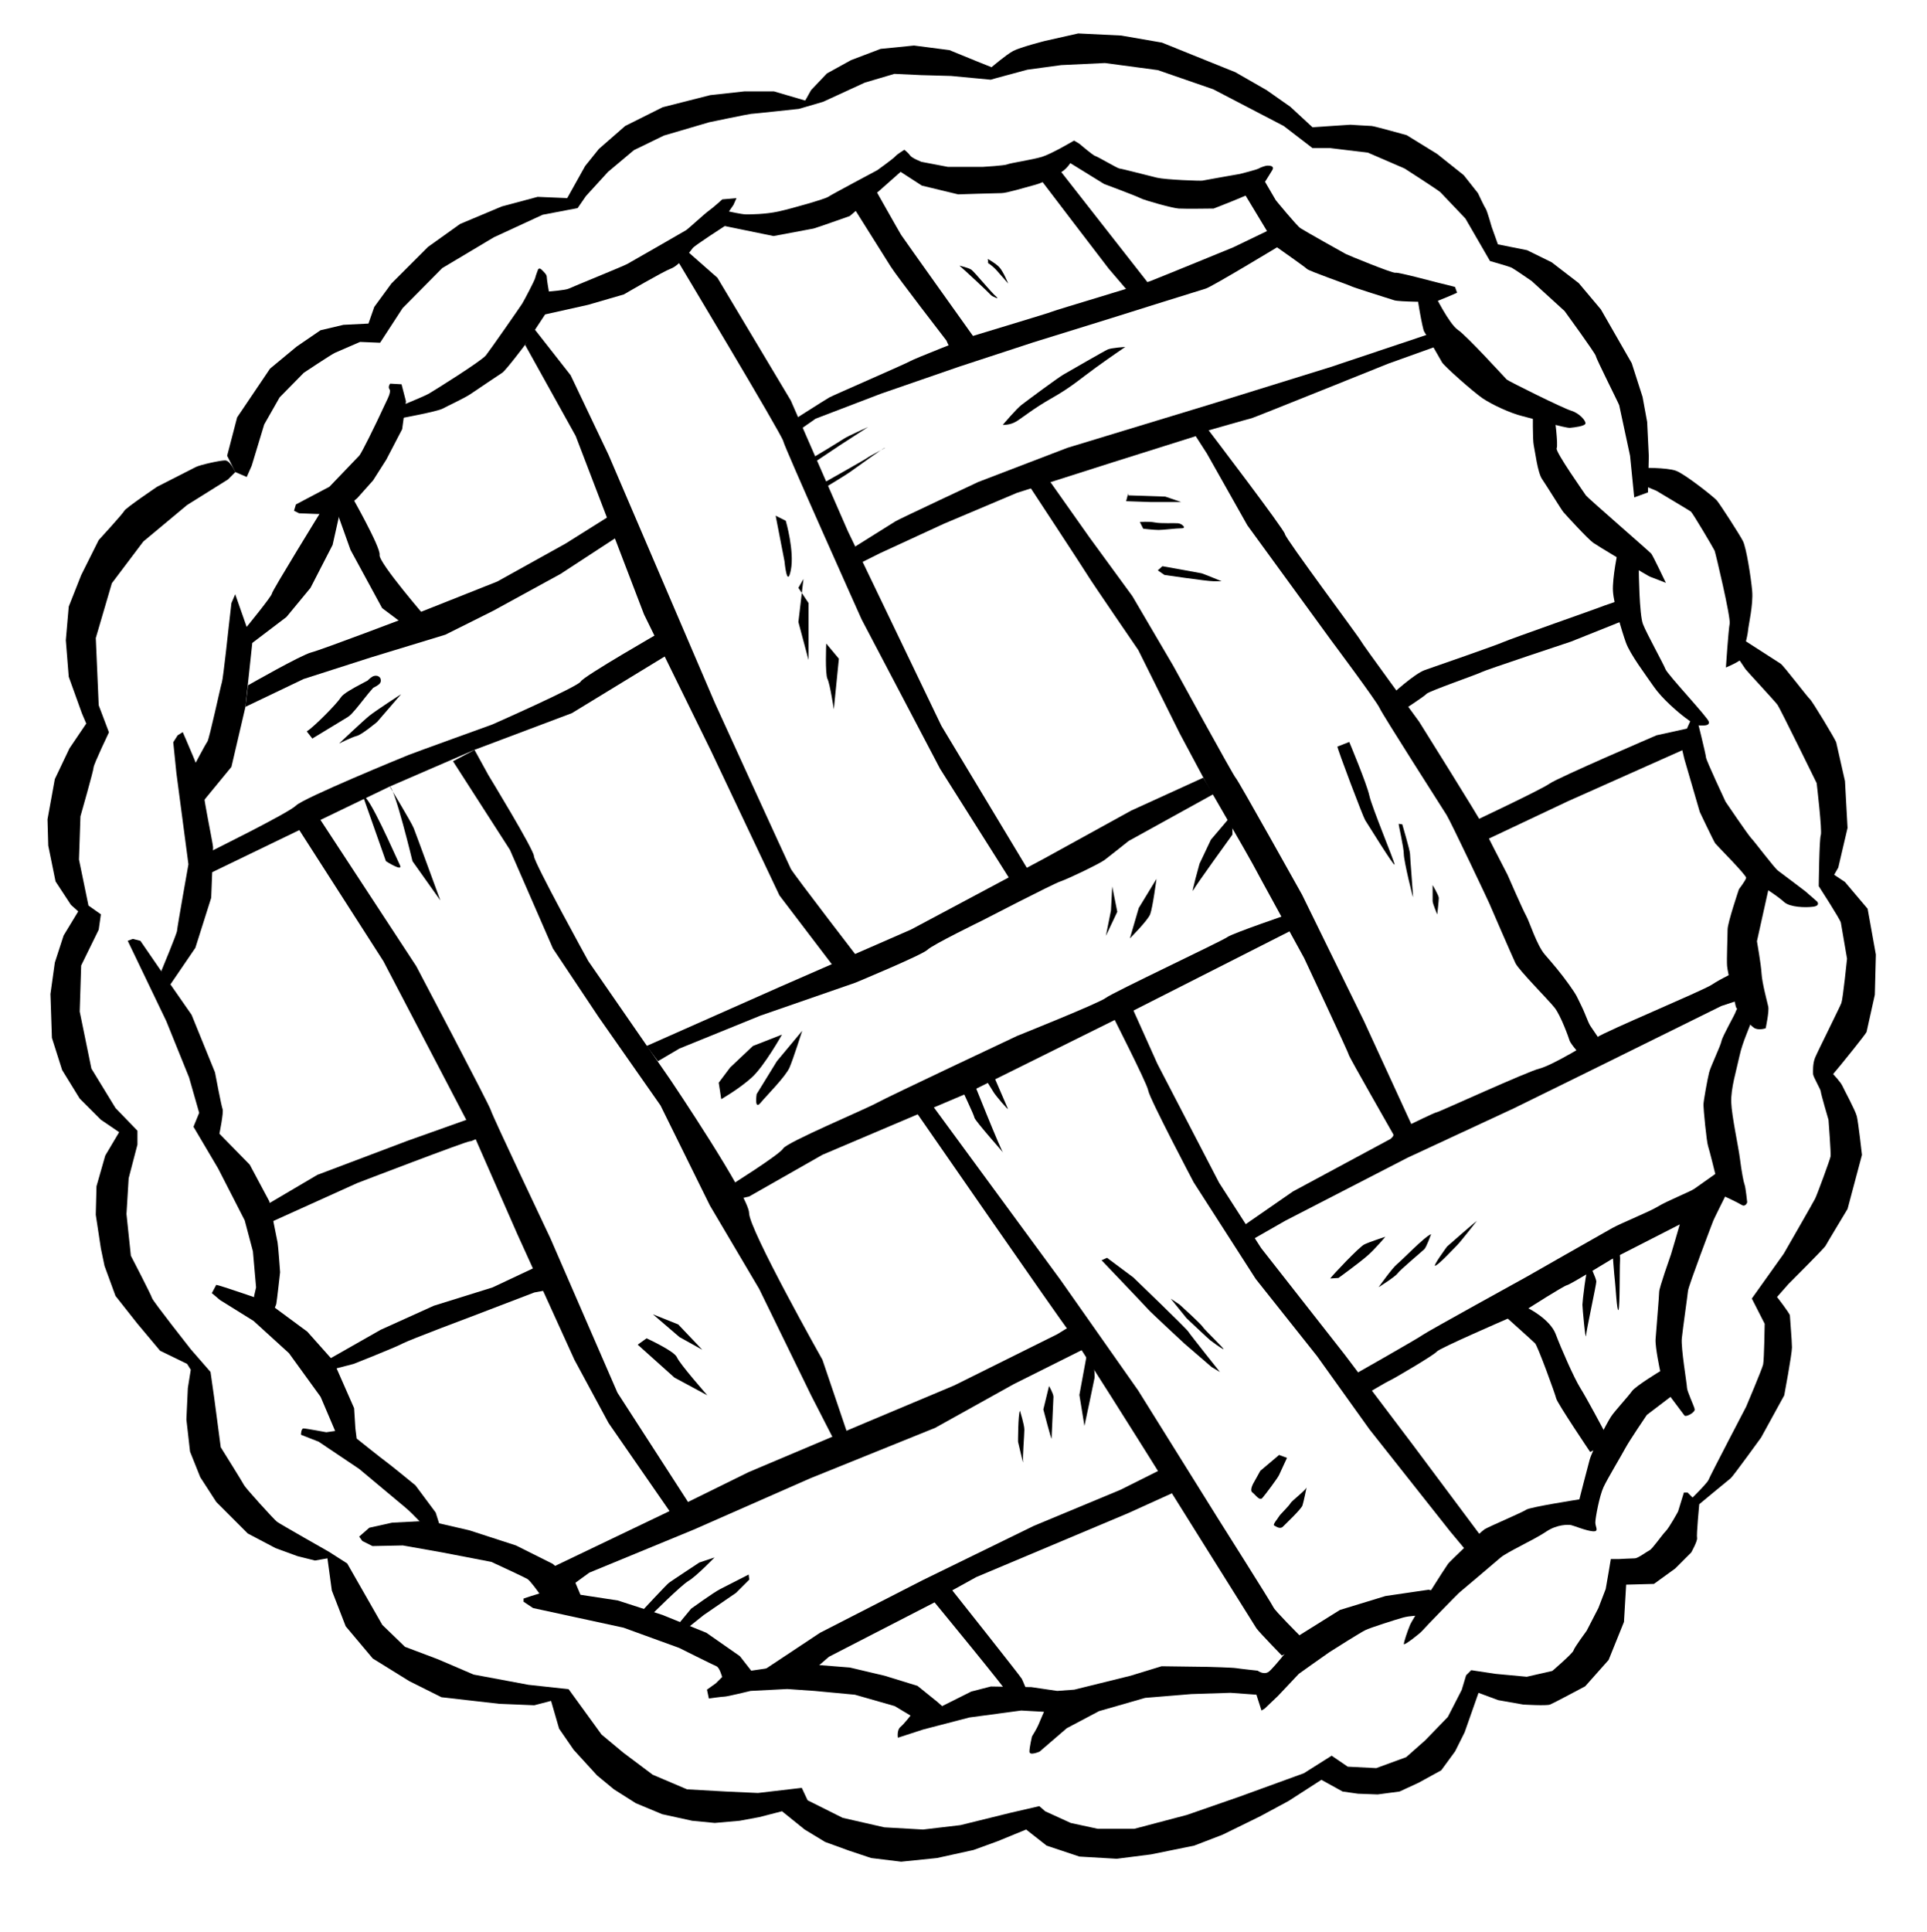 <?xml version='1.0' encoding='utf-8'?>
<svg xmlns="http://www.w3.org/2000/svg" version="1.1" viewBox="0 0 429 430"> <path d="m143.94 232.82 29.859-13.239 29.014-12.676 29.577-15.775 19.437-10.704 16.056-7.324 2.253 3.662-18.873 10.423s-4.225 3.38-5.352 4.225-8.169 4.225-9.859 4.789-17.465 8.732-17.465 8.732-10.986 5.352-12.113 6.479-16.056 7.324-16.056 7.324l-21.127 7.324-18.028 7.324-4.789 2.817z" style="paint-order:markers stroke fill"/> <path d="m162.25 264.08s11.268-7.042 12.113-8.451 18.31-8.732 20.845-10.141 31.268-14.93 31.268-14.93 18.31-7.324 19.718-8.451 25.916-12.676 27.042-13.521 14.366-5.352 14.366-5.352l0.845 3.38-38.31 19.437-35.211 17.465-31.831 13.521-16.338 9.296-2.535 0.563z" style="paint-order:markers stroke fill"/> <path d="m100.85 169.44 12.676 19.718 9.578 21.972 10.141 15.211 13.803 19.718 10.986 22.254 10.986 18.592 11.549 23.662 5.634 10.986 2.535-2.253-5.634-16.62s-16.338-29.014-16.338-32.676c0-3.662-17.465-29.577-17.465-29.577l-18.31-26.479s-12.113-21.972-12.113-23.38-10.141-18.028-10.141-18.028l-3.099-5.634z" style="paint-order:markers stroke fill"/> <path d="m66.197 184.08 19.155 29.859 19.718 37.746 10.141 23.099 12.676 27.887 7.606 14.084 15.211 21.972 4.225-1.69-17.465-27.042-14.93-34.366s-12.958-27.324-13.239-28.451-16.62-32.113-16.62-32.113l-21.408-32.676z" style="paint-order:markers stroke fill"/> <path d="m80.845 177.32 5.07 14.366s3.944 2.535 3.099 0.845c-0.845-1.69-7.042-16.056-8.169-15.211z" style="paint-order:markers stroke fill"/> <path d="m86.761 175.07c1.127 0.282 5.07 16.62 5.07 16.62l6.197 8.732s-5.352-14.648-5.915-16.056-5.352-9.296-5.352-9.296z" style="paint-order:markers stroke fill"/> <path d="m141.97 299.3 8.169 7.324 7.324 3.944s-6.197-7.042-6.761-8.451-6.761-4.225-6.761-4.225z" style="paint-order:markers stroke fill"/> <path d="m145.35 292.54 5.915 5.07 5.07 2.817-5.352-5.634z" style="paint-order:markers stroke fill"/> <path d="m167.61 232.82-5.07 4.789-2.535 3.38 0.563 3.662s3.944-2.253 6.761-4.789c2.817-2.535 6.761-9.578 6.761-9.578z" style="paint-order:markers stroke fill"/> <path d="m178.59 229.44-5.634 6.761-4.507 7.324s-0.563 3.662 0.845 1.972c1.409-1.69 5.634-5.915 6.479-7.887s2.817-8.169 2.817-8.169z" style="paint-order:markers stroke fill"/> <path d="m247.61 197.32-0.282 5.352-1.127 5.634 2.535-5.352z" style="paint-order:markers stroke fill"/> <path d="m257.46 195.63-3.944 6.479-1.972 6.761s3.944-3.944 4.507-5.352 1.408-7.887 1.408-7.887z" style="paint-order:markers stroke fill"/> <path d="m274.37 181.27-4.789 5.634-2.535 5.352s-1.972 7.042-1.408 5.915 8.732-12.394 8.732-12.394z" style="paint-order:markers stroke fill"/> <path d="m55.211 152.54s11.831-6.761 14.085-7.324 22.254-8.169 22.254-8.169l19.155-7.606 15.211-8.451 12.113-7.606 0.563 5.352-13.803 9.014-14.93 8.169-10.704 5.352-16.62 5.07-14.93 4.789-12.958 6.197z" style="paint-order:markers stroke fill"/> <path d="m45.915 190s18.31-9.014 20-10.704c1.69-1.69 23.662-10.704 25.07-11.268 1.409-0.563 18.592-6.761 18.592-6.761s19.155-8.451 19.718-9.578 17.746-10.986 17.746-10.986l1.972 4.789-21.69 13.239-21.69 8.169-18.873 8.169-23.38 11.268-16.901 8.169z" style="paint-order:markers stroke fill"/> <path d="m69.014 163.52c1.408-0.845 6.761-6.197 7.606-7.606 0.845-1.408 8.169-4.507 7.042-4.507-1.127 0-5.352 6.479-6.761 7.324-1.408 0.845-7.887 4.789-7.887 4.789z" stroke="#000" stroke-linecap="round" stroke-width="2.022" style="paint-order:markers stroke fill"/> <path d="m75.493 165.49s5.352-5.07 6.761-6.197c1.409-1.127 7.042-4.789 7.042-4.789l-5.352 6.197s-3.38 2.817-4.507 3.099c-1.127 0.282-3.944 1.69-3.944 1.69z" style="paint-order:markers stroke fill"/> <path d="m75.211 114.51 2.817 7.887 7.042 12.958 5.634 4.225 4.507-1.69s-10.986-12.676-10.704-14.366-6.479-13.521-6.479-13.521z" style="paint-order:markers stroke fill"/> <path d="m116.9 76.761 11.268 20.282 15.211 39.718 14.93 30.423 15.211 32.113 14.366 18.873 4.789-2.817s-16.056-20.845-16.62-21.972-16.901-36.901-16.901-36.901l-23.662-55.211-8.451-17.746-8.169-10.423z" style="paint-order:markers stroke fill"/> <path d="m150.42 57.324s23.662 39.437 23.944 40.845 17.465 39.718 17.465 39.718l17.465 33.239 16.901 26.761 3.38-3.099-20-33.239-20.845-43.38-12.676-29.014-16.338-27.324-7.042-6.197z" style="paint-order:markers stroke fill"/> <path d="m172.68 114.79 1.972 10.141s0.563 6.197 1.408 1.972-1.127-10.986-1.127-10.986z" style="paint-order:markers stroke fill"/> <path d="m178.87 128.87-1.127 9.578 2.253 8.451v-12.676l-2.253-3.38z" style="paint-order:markers stroke fill"/> <path d="m183.94 143.24s-0.282 6.761 0.282 7.887 1.408 6.761 1.408 6.761l1.127-11.268z" style="paint-order:markers stroke fill"/> <path d="m19.199 161.05-3.742 5.532-3.254 6.834-1.627 8.949 0.163 5.857 1.627 7.973 3.417 5.207 1.627 1.464-3.254 5.369-1.952 6.02-0.976 6.996 0.325 9.762 2.278 7.159 3.905 6.346 4.718 4.718 4.068 2.766-3.091 5.207-1.952 6.834-0.163 6.346 1.139 7.484 0.814 3.905 2.441 6.671 4.881 6.183 5.044 6.02 6.02 2.929 0.814 1.302-0.651 4.068-0.325 6.996 0.814 7.159 2.278 5.695 3.579 5.532 6.996 6.996 6.183 3.254 4.881 1.79 3.905 0.976 2.766-0.488 0.976 7.159 3.091 7.973 6.02 7.159 8.135 5.044 7.159 3.579 12.854 1.464 7.81 0.325 3.742-0.976 1.79 6.183 3.254 4.718 5.207 5.695 3.742 3.091 4.881 3.091 5.857 2.441 6.671 1.464 5.044 0.488 5.532-0.488 4.393-0.814 5.044-1.302 5.044 4.068 4.556 2.766 5.369 1.952 4.881 1.627 6.671 0.814 7.973-0.814 8.135-1.79 5.369-1.952 6.346-2.603 4.556 3.579 7.322 2.441 8.298 0.488 7.647-0.976 9.6-1.952 6.346-2.441 8.298-4.068 6.346-3.417 7.322-4.718 4.718 2.603 3.417 0.488 4.393 0.163 4.881-0.651 4.23-1.952 5.044-2.766 3.091-4.23 2.115-4.23 3.091-8.786 4.393 1.627 5.532 0.976s5.207 0.325 6.02 0c0.814-0.325 7.81-4.068 7.81-4.068l5.207-5.857 3.417-8.461 0.488-8.298 6.183-0.163 4.718-3.417 3.579-3.579s1.464-2.603 1.302-3.254c-0.163-0.651 0.488-7.484 0.488-7.484l-2.603-2.603h-0.814l-1.302 4.23s-1.952 3.579-2.766 4.393c-0.814 0.814-2.929 3.905-3.579 4.23s-2.603 1.79-3.254 1.79-3.579 0.163-3.579 0.163h-1.79l-0.488 2.929-0.651 3.742-1.627 4.23-2.603 5.044s-2.766 3.742-2.929 4.393c-0.163 0.651-4.718 4.556-4.718 4.556l-5.695 1.302-6.996-0.651-5.369-0.814-1.139 1.139-0.976 3.254-3.091 6.02-5.044 5.207-4.23 3.742-6.671 2.441-6.346-0.325-3.579-2.441-6.183 3.905-14.318 5.207-11.715 4.068-11.715 3.091h-8.135l-6.02-1.302-5.695-2.603-1.302-1.139-6.346 1.464-11.227 2.766-8.298 0.976-8.623-0.488-9.274-2.115-7.81-3.905-1.302-2.766-9.762 1.139-7.159-0.325-8.623-0.488-7.647-3.254-6.508-4.881-4.881-4.068-7.322-10.088-8.949-0.976-12.203-2.278-7.973-3.417-7.322-2.766-5.044-4.881-7.81-13.667-4.068-2.603s-10.901-6.183-11.552-6.671c-0.651-0.488-6.996-7.484-7.322-8.135s-5.207-8.461-5.207-8.461l-1.464-11.064-0.814-5.695-4.393-5.044s-8.461-10.739-8.623-11.389c-0.163-0.651-4.718-9.437-4.718-9.437l-0.976-9.274 0.488-7.973 1.952-7.484v-3.091l-4.881-5.044-5.369-8.786-2.603-12.691 0.325-10.25 3.905-7.973 0.488-3.417-2.766-1.952-2.115-10.25 0.325-9.6s2.929-10.25 2.929-10.901 3.417-7.81 3.417-7.81l-2.278-6.02-0.651-14.969 3.579-12.203 6.996-9.274 9.762-8.135 9.111-5.695 1.627-1.627s-1.139-2.603-2.278-2.603-5.532 0.976-6.508 1.464c-0.976 0.488-8.623 4.393-8.623 4.393s-6.996 4.718-7.322 5.369c-0.325 0.651-5.695 6.508-5.695 6.508l-3.905 7.81-2.766 6.996-0.651 7.484 0.651 8.135 2.929 8.135z" style="paint-order:markers stroke fill"/> <path d="m65.881 112.28 7.461-3.942s6.053-6.335 6.616-6.898c0.563-0.563 3.942-7.602 3.942-7.602l2.252-4.786s0.985-1.83 0.563-2.393c-0.422-0.563 0.141-1.267 0.141-1.267l2.534 0.141 0.985 3.801-0.845 6.194-3.519 6.757-2.956 4.646-3.519 3.942-4.325 3.636-4.966-0.117-3.66-0.141-1.126-0.563z" style="paint-order:markers stroke fill"/> <path d="m54.76 139.73s5.772-7.039 5.772-7.602c0-0.563 11.121-18.582 11.121-18.582l3.66-2.675 1.126-0.282-2.393 10.699-4.927 9.572-5.349 6.476-7.602 5.772-2.534 0.985 0.282-2.252z" style="paint-order:markers stroke fill"/> <path d="m52.367 132.27 3.801 10.839-1.52 14.217-3.126 13.375-6.476 7.883s-1.83-2.252-1.548-2.956c0.282-0.704-0.422-4.927-0.422-4.927s2.675-5.068 3.097-5.631c0.422-0.563 2.956-12.388 3.238-13.233 0.282-0.845 1.548-12.669 1.548-12.669l0.563-4.927z" style="paint-order:markers stroke fill"/> <path d="m40.683 162.96s4.927 11.121 4.505 11.684c-0.422 0.563 2.252 13.233 2.252 13.936s-0.422 11.262-0.422 11.262l-3.519 11.121-6.335 9.291-1.267-4.082s3.519-8.446 3.519-9.009c0-0.563 2.534-14.781 2.534-14.781l-2.675-20.271-0.704-6.898 0.985-1.548z" style="paint-order:markers stroke fill"/> <path d="m28.436 209.41 8.587 17.878 5.068 12.529 2.252 7.883-1.267 3.097 5.49 9.291 5.912 11.543 1.83 6.898 0.704 8.024-0.422 1.83-0.282 2.252 3.801 2.393s1.267-2.112 1.408-2.815c0.141-0.704 0.845-7.039 0.845-7.039s-0.422-5.912-0.563-6.616l-1.83-9.15-4.364-8.165-6.757-6.898s0.985-4.786 0.704-5.49c-0.282-0.704-1.689-8.165-1.689-8.165l-5.209-12.81-6.757-9.713-4.646-6.757-1.689-0.422z" style="paint-order:markers stroke fill"/> <path d="m57.294 269.38 13.373-7.883 20.13-7.602 16.611-5.912 1.408 3.942s-3.378 2.112-4.223 2.112-25.057 9.291-25.057 9.291l-20.553 9.291z" style="paint-order:markers stroke fill"/> <path d="m71.371 303.59 13.373-7.602 11.825-5.349 13.092-4.082 11.966-5.631 3.378 5.631-6.053 1.126-13.233 5.068s-14.64 5.49-16.189 6.335-10.839 4.505-10.839 4.505l-7.602 1.971z" style="paint-order:markers stroke fill"/> <path d="m48.144 285.99c0.563 0 11.121 3.66 11.121 3.66l9.15 6.757 5.772 6.476 4.646 10.558 0.282 4.505 0.282 2.252s5.631 4.505 6.616 5.209c0.985 0.704 6.476 5.209 6.476 5.209l4.505 6.053 0.845 2.675-3.238 0.563s-2.675-2.956-4.364-4.364c-1.689-1.408-10.276-8.587-10.276-8.587l-9.009-6.053-3.942-1.548s0-1.408 0.563-1.408 5.068 0.845 5.068 0.845l1.971-0.282-3.238-7.602-7.039-9.713-7.883-7.179-7.461-4.646-1.83-1.548z" style="paint-order:markers stroke fill"/> <path d="m79.958 342.02 2.252-1.971 5.068-1.126 8.024-0.422 9.15 2.112 10.417 3.378 8.165 4.082 5.068 4.223 1.126 2.675 8.306 1.267 9.995 3.238 9.713 3.942 7.461 5.209 2.534 3.238 5.772-0.845 7.32-0.563 8.869 0.704 7.742 1.83 7.32 2.252 4.364 3.519 1.126 0.985 6.476-3.238 4.364-1.126 9.009 0.141 5.772 0.845 3.801-0.282 12.529-3.097 6.898-2.112 10.417 0.141s5.349 0.141 6.194 0.282c0.845 0.141 4.786 0.563 4.786 0.563s1.267 0.985 2.393 0.282c1.126-0.704 6.898-8.165 6.898-8.165l9.009-5.631 10.136-3.097 9.572-1.408 2.393 0.563-2.956 2.675-1.548 2.534s-1.971 0-3.519 0.422c-1.548 0.422-7.32 2.252-8.446 2.815-1.126 0.563-7.179 4.364-8.024 4.927-0.845 0.563-6.757 4.786-6.757 4.786l-4.646 4.927-2.956 2.815-0.704 0.422-1.126-3.519-5.772-0.422-8.728 0.282-10.276 0.845-10.276 2.956-7.179 3.801-6.053 5.209s-2.252 0.985-2.252 0 0.563-3.378 0.563-3.378 1.126-1.83 1.408-2.534c0.282-0.704 1.267-2.956 1.267-2.956l-5.068-0.282-11.543 1.548-10.276 2.675-5.631 1.83s-0.282-1.689 0.563-2.393c0.845-0.704 2.252-2.534 2.252-2.534l-3.519-2.112-8.869-2.534-9.009-0.845-6.053-0.422-8.165 0.422s-5.209 1.267-5.772 1.267c-0.563 0-3.519 0.422-3.519 0.422l-0.422-1.971 1.971-1.408 1.408-1.408s-0.563-2.112-1.267-2.393c-0.704-0.282-8.306-4.082-8.306-4.082l-12.388-4.505-20.13-4.364-2.112-1.408v-0.704l1.689-0.563 1.83-0.563s-1.971-2.815-2.675-3.238c-0.704-0.422-8.024-3.801-8.024-3.801l-10.98-2.112-8.728-1.548-6.757 0.141-2.252-1.126z" style="paint-order:markers stroke fill"/> <path d="m121.63 349.48 26.747-12.81 18.3-9.009 26.324-11.121 19.426-8.165 22.946-11.403 3.66-2.252 3.238 5.068-16.611 8.306-17.456 9.713-27.873 11.262-25.902 11.402-23.227 9.572-3.097 2.252-3.238 4.223z" style="paint-order:markers stroke fill"/> <path d="m142.88 358.63s5.49-5.912 6.053-6.335c0.563-0.422 6.757-4.505 6.757-4.505l3.378-1.126s-4.082 4.223-5.772 5.209-8.306 7.602-8.306 7.602z" style="paint-order:markers stroke fill"/> <path d="m150.48 362.15 3.378-4.082s5.068-3.66 6.476-4.364c1.408-0.704 6.335-3.238 6.335-3.238l0.141 1.126-2.956 2.956-7.179 4.927-4.223 3.378z" style="paint-order:markers stroke fill"/> <path d="m227.06 314c-0.422 0.845-0.422 6.898-0.422 6.898s1.267 5.49 1.126 4.505 0.282-6.053 0.282-7.179c0-1.126-0.985-4.223-0.985-4.223z" style="paint-order:markers stroke fill"/> <path d="m233.54 308.51-1.267 5.209s1.83 7.039 1.83 6.476c0-0.563 0.422-8.587 0.422-9.291s-0.985-2.393-0.985-2.393z" style="paint-order:markers stroke fill"/> <path d="m242.27 299.79-1.971 10.699 1.126 6.898s2.112-9.854 2.252-10.699-0.422-4.927-0.422-4.927z" style="paint-order:markers stroke fill"/> <path d="m167.94 373.13 14.64-9.713 22.805-11.684 24.776-12.106 19.286-8.024 12.669-6.335 2.675 5.349-13.655 6.194-33.785 14.218-5.349 2.956s15.203 19.145 15.485 19.708c0.282 0.563 1.548 3.66 1.548 3.66s-4.223 0.704-4.364 0c-0.141-0.704-16.611-20.693-16.611-20.693l-23.509 12.106-4.223 3.66-11.825 1.126z" style="paint-order:markers stroke fill"/> <path d="m285.91 369.05s-5.631-5.772-6.194-6.616-23.79-38.008-23.79-38.008-17.033-27.169-18.16-28.436c-1.126-1.267-34.067-48.848-34.067-48.848l3.238-1.971 29.14 39.698 17.315 24.635 17.737 28.436s12.106 19.145 12.388 19.849c0.282 0.704 5.772 6.194 5.772 6.194l1.689 1.83-5.631 2.675 0.985 0.704z" style="paint-order:markers stroke fill"/> <path d="m284.76 323.85-4.175 3.526-1.392 2.505s-1.113 1.763-0.371 2.32c0.742 0.557 1.577 1.948 2.227 1.206 0.65-0.742 3.433-4.454 3.712-5.103 0.278-0.649 1.763-3.804 1.763-3.804z" style="paint-order:markers stroke fill"/> <path d="m290.89 331c0 0.557-3.34 3.062-3.619 3.619s-2.32 2.505-2.505 2.876c-0.186 0.371-1.485 1.856-1.113 2.041 0.371 0.186 1.299 0.928 1.948 0.278 0.649-0.65 4.083-3.897 4.361-4.732s0.928-4.083 0.928-4.083z" style="paint-order:markers stroke fill"/> <path d="m245.24 280.52s9.928 10.392 10.392 10.949c0.464 0.557 8.072 7.609 8.072 7.609l6.031 5.196 1.856 1.113s-6.588-8.258-7.052-9c-0.464-0.742-12.248-12.062-12.248-12.062l-5.846-4.361z" style="paint-order:markers stroke fill"/> <path d="m260.64 289.06 3.526 4.361s4.918 4.639 5.289 4.918c0.371 0.278 2.227 1.67 2.876 1.948s-4.083-4.175-4.546-4.918c-0.464-0.742-5.196-5.011-5.196-5.011z" style="paint-order:markers stroke fill"/> <path d="m213.69 241.46c0.371 0.928 3.155 6.681 3.248 7.33 0.093 0.65 6.959 8.351 6.402 7.794s-6.866-16.423-6.866-16.423z" style="paint-order:markers stroke fill"/> <path d="m218.61 238.86c0.649 1.206 2.227 3.619 2.598 4.268 0.371 0.649 3.433 4.268 3.155 3.619-0.278-0.65-3.526-8.165-3.526-8.165s-2.413 0.464-2.227 0.278z" style="paint-order:markers stroke fill"/> <path d="m246.91 224.38c0 0.371 8.444 16.609 8.722 18.372 0.278 1.763 10.114 20.413 10.114 20.413l13.825 21.526 13.64 17.166 11.691 16.33 17.908 22.64 4.175 5.011 3.712-2.598-16.145-21.619-15.217-20.135-18.557-23.661-9.371-14.568-13.732-26.444-6.124-13.64z" style="paint-order:markers stroke fill"/> <path d="m54.93 106.17-2.539-1.097-1.822-3.635 2.227-8.536 7.33-10.856 5.938-4.918 5.289-3.619 5.103-1.206 5.567-0.278 1.299-3.712 3.804-5.196 8.165-8.165 7.145-5.103 9.279-3.897 7.98-2.134 6.588 0.278 3.99-7.145 3.062-3.804 5.846-5.103 8.351-4.175 10.578-2.691 7.609-0.835h6.588l6.959 2.041 1.299-2.32 3.526-3.712 5.382-2.969 6.588-2.505 7.423-0.742 7.887 1.021 6.124 2.505 3.248 1.299s3.248-2.784 4.825-3.619c1.577-0.835 7.052-2.227 7.052-2.227l7.423-1.67 9.557 0.464 9.093 1.577 10.114 4.083 6.217 2.505 6.959 3.99 5.289 3.712 4.918 4.546 8.444-0.557s4.268 0.278 4.732 0.278c0.464 0 7.794 2.041 7.794 2.041l6.773 4.175 5.938 4.732 3.155 3.99s1.485 3.155 1.763 3.526c0.278 0.371 1.299 3.99 1.299 3.99l1.392 3.897 6.495 1.299 5.474 2.691 6.031 4.639 4.918 5.846 6.866 11.969 2.412 7.516 1.021 5.567 0.371 7.609-0.186 8.072-3.062 1.113-0.928-9.279s-2.32-10.856-2.412-11.227c-0.093-0.371-5.196-10.485-5.196-10.949 0-0.464-6.959-10.021-6.959-10.021l-7.33-6.681s-3.897-2.691-4.454-2.969-4.825-1.485-4.825-1.485l-5.474-9.464s-5.103-5.382-5.567-5.846-7.98-5.289-7.98-5.289l-8.165-3.526-8.444-1.021h-3.897l-6.402-4.918-15.681-8.165-12.341-4.268-11.784-1.577-9.743 0.464-7.516 1.021-6.866 1.856-1.299 0.371-8.815-0.835-6.681-0.186-5.938-0.278-6.588 1.948-9.279 4.268-5.382 1.577s-10.299 1.113-10.67 1.113-9.279 1.856-9.279 1.856l-10.114 2.969-6.681 3.248-5.753 4.825-4.918 5.382-1.856 2.691-7.794 1.485-10.856 5.011-11.506 6.866-8.815 8.908-5.011 7.701-4.454-0.186s-4.732 2.041-5.567 2.413c-0.835 0.371-6.959 4.454-6.959 4.454l-5.382 5.474-3.433 6.031-2.784 9.186z" style="paint-order:markers stroke fill"/> <path d="m88.147 90.772s6.217-2.505 7.33-3.155c1.113-0.65 11.691-7.237 12.712-8.536 1.021-1.299 7.609-10.763 8.072-11.506 0.464-0.742 2.784-5.196 2.876-5.66 0.093-0.464 0.557-1.67 0.557-1.67s0.186-0.928 0.928-0.186c0.742 0.742 1.113 1.113 1.113 1.67 0 0.557 0.464 3.155 0.464 3.155s3.712-0.278 4.454-0.65c0.742-0.371 11.969-4.918 12.99-5.474 1.021-0.557 12.619-7.237 13.083-7.516 0.464-0.278 4.175-3.712 5.103-4.361 0.928-0.65 2.969-2.505 2.969-2.505l3.155-0.278-0.65 1.485-1.021 1.485s2.876 0.65 3.804 0.65 4.268 0 7.237-0.65c2.969-0.65 10.392-2.784 11.042-3.248 0.65-0.464 10.949-5.938 10.949-5.938s3.619-2.598 3.99-3.062 2.041-1.485 2.041-1.485 0.928 0.742 1.299 1.299c0.371 0.557 2.505 1.392 2.505 1.392l5.846 1.113h7.887s4.825-0.278 5.382-0.557c0.557-0.278 5.567-1.021 7.701-1.67 2.134-0.65 7.145-3.619 7.145-3.619l1.113 0.65s3.155 2.691 3.619 2.784c0.464 0.093 5.011 2.784 5.382 2.784s6.402 1.577 8.351 2.041 9.743 0.742 10.114 0.65c0.371-0.093 8.351-1.485 8.351-1.485s3.712-0.928 4.175-1.206c0.464-0.278 1.577-0.65 1.948-0.65s1.763 0 1.021 1.113c-0.742 1.113-1.763 3.248-3.248 4.268-1.485 1.021-9.743 4.175-9.743 4.175s-6.402 0.093-7.794 0-7.701-1.856-8.536-2.32-8.072-3.155-8.072-3.155l-7.516-4.639s-1.021 1.67-2.598 2.32c-1.577 0.65-2.784 1.856-5.196 2.505-2.412 0.65-6.402 1.856-7.516 1.856s-9.65 0.278-9.65 0.278l-8.072-1.948-4.732-3.062-4.825 4.268-6.495 5.567s-7.609 2.691-8.072 2.784c-0.464 0.093-8.908 1.67-8.908 1.67l-10.856-2.227s-6.773 4.361-7.145 4.918c-0.371 0.557-3.062 3.897-4.825 4.546-1.763 0.65-10.485 5.753-10.485 5.753l-7.98 2.32-9.557 2.134s-4.463 6.773-4.463 6.773-4.258 5.661-5.093 6.218c-0.835 0.557-5.846 3.897-7.052 4.732-1.206 0.835-5.011 2.598-6.217 3.248-1.206 0.65-9.279 2.134-9.279 2.134l-1.113-0.186z" style="paint-order:markers stroke fill"/> <path d="m175.09 94.484s8.722-5.567 9.557-6.031 17.073-7.516 18.001-8.072c0.928-0.557 12.712-5.196 13.825-5.567 1.113-0.371 16.98-5.103 17.815-5.474 0.835-0.371 19.392-5.846 21.805-6.773s18.465-7.516 18.465-7.516l7.516-3.619-5.66-9.371 4.361-3.062 3.248 5.567s4.639 5.66 5.474 6.217c0.835 0.557 9.557 5.474 10.114 5.753s10.485 4.361 11.042 4.175c0.557-0.186 9.093 2.134 9.557 2.227 0.464 0.093 3.712 0.928 3.712 0.928l0.464 1.299s-4.639 2.041-5.103 2.041-7.794 0-8.908-0.371c-1.113-0.371-8.908-2.784-9.65-3.155-0.742-0.371-9.279-3.34-9.743-3.804s-6.681-4.825-6.681-4.825-14.568 8.815-15.867 9.186c-1.299 0.371-21.063 6.588-21.063 6.588l-17.351 5.382-16.423 5.382-17.444 6.031-14.567 5.567-4.918 3.433z" style="paint-order:markers stroke fill"/> <path d="m179.54 102.65c0.557-0.186 7.516-4.454 8.351-5.011 0.835-0.557 5.382-2.598 5.382-2.598s-5.567 3.619-6.309 4.083-7.33 4.918-7.33 4.918z" style="paint-order:markers stroke fill"/> <path d="m182.88 107.75s9.743-5.474 10.207-5.846c0.464-0.371 4.454-2.412 3.897-2.227s-5.753 3.99-7.609 5.289-6.588 4.083-6.588 4.083z" style="paint-order:markers stroke fill"/> <path d="m223.24 94.576s2.969-3.526 4.175-4.454c1.206-0.928 8.072-6.031 9.371-6.773 1.299-0.742 9-5.196 9.835-5.567 0.835-0.371 3.897-0.557 3.897-0.557s-3.155 2.134-6.495 4.546-5.474 4.361-9.743 6.773c-4.268 2.413-6.681 4.454-8.072 5.289-1.392 0.835-2.969 0.742-2.969 0.742z" style="paint-order:markers stroke fill"/> <path d="m189.66 45.585s7.237 11.506 8.629 13.732 12.433 16.516 12.433 16.516 0.928 2.505 1.67 1.763c0.742-0.742 5.103-1.577 5.103-1.577s-16.423-23.011-16.887-23.753c-0.464-0.742-6.217-10.949-6.217-10.949z" style="paint-order:markers stroke fill"/> <path d="m231.22 39.368s15.124 19.856 15.588 20.413c0.464 0.557 4.918 5.753 4.918 5.753l4.918-1.206-21.434-27.372-4.083 1.948 0.742 0.464z" style="paint-order:markers stroke fill"/> <path d="m213.59 59.132c1.021 0.835 6.681 6.124 6.959 6.495 0.278 0.371 2.227 1.206 1.206 0.371s-4.825-5.474-5.474-5.938-2.691-0.928-2.691-0.928z" style="paint-order:markers stroke fill"/> <path d="m219.9 58.482s1.113 0.742 1.948 1.67 2.598 2.969 2.598 2.969-1.113-2.784-2.041-3.712c-0.928-0.928-2.505-1.763-2.505-1.763l0.186 1.206-0.278-0.835z" style="paint-order:markers stroke fill"/> <path d="m188.73 122.69s9.928-6.217 10.67-6.681c0.742-0.464 18.372-8.722 18.372-8.722l19.856-7.609 31.733-9.65 26.908-8.351 23.289-7.794 1.67 2.691-12.155 4.361s-29.97 12.062-30.434 12.155c-0.464 0.093-9.557 2.691-9.557 2.691s16.98 22.269 16.98 23.104 16.609 23.104 16.887 23.753c0.278 0.649 12.99 18.001 12.99 18.001s13.825 22.083 13.825 22.454c0 0.371 5.846 11.598 5.846 11.598s3.433 7.887 4.175 9.186c0.742 1.299 2.32 6.495 4.175 8.629 1.856 2.134 3.526 4.083 5.382 6.681 1.856 2.598 1.763 2.784 2.691 4.639 0.928 1.856 1.485 3.712 2.041 4.546 0.557 0.835 3.526 5.196 3.526 5.196s-3.433 1.763-4.361 1.948c-0.928 0.186-3.619-3.248-3.804-3.897-0.186-0.65-1.948-5.567-3.34-7.33-1.392-1.763-7.98-8.351-8.722-9.928-0.742-1.577-5.66-12.897-5.846-13.361-0.186-0.464-8.536-18.093-9.464-19.578-0.928-1.485-14.289-22.362-14.939-23.846-0.649-1.485-10.763-15.031-10.763-15.031l-18.65-25.609-9-15.959-2.505-3.897-18.557 5.846-21.248 6.773-16.238 6.866-14.289 6.588-6.309 3.155z" style="paint-order:markers stroke fill"/> <path d="m228.63 107.38c0.557 0.835 12.805 19.485 13.64 20.877 0.835 1.392 11.134 16.423 11.134 16.423l9.279 18.65 5.753 10.763s9.928 17.166 10.485 18.279 11.413 20.877 11.413 20.877 9.928 21.155 9.928 21.526c0 0.371 9.743 17.351 9.928 17.722 0.186 0.371-0.65 1.021-0.65 1.021l-21.712 11.691-12.99 9 2.876 2.32 8.444-4.825 27.186-14.011 23.568-10.949 16.052-7.887 30.248-14.939 5.567-1.856s-1.206-5.938-1.67-5.938-4.083 1.763-6.031 3.062-23.939 10.485-25.516 11.691c-1.577 1.206-10.114 6.309-12.805 6.959-2.691 0.65-22.547 9.743-22.918 9.743s-5.66 2.598-5.66 2.598l-10.578-23.011-13.732-28.022s-14.289-25.609-14.753-25.98c-0.464-0.371-13.918-24.96-13.918-24.96l-9.093-15.495-9.557-13.083-10.485-14.846z" style="paint-order:markers stroke fill"/> <path d="m251.17 110.26 8.258 0.278 3.526 1.206h-6.866l-5.382-0.186 0.464-1.763z" style="paint-order:markers stroke fill"/> <path d="m253.77 116.2s1.948-0.186 3.34 0.093c1.392 0.278 4.361 0.093 5.196 0.186 0.835 0.093 1.948 1.113 0.742 1.113-1.206 0-4.083 0.371-5.103 0.371-1.021 0-3.433-0.278-3.433-0.278z" style="paint-order:markers stroke fill"/> <path d="m258.78 126.03s8.351 1.485 8.722 1.577c0.371 0.093 4.454 1.763 4.454 1.763h-1.856c-1.392 0-10.856-1.392-10.856-1.392l-1.485-1.021z" style="paint-order:markers stroke fill"/> <path d="m309.63 154.79s5.196-4.825 7.609-5.66c2.413-0.835 15.774-5.474 17.444-6.217 1.67-0.742 21.248-7.609 21.619-7.794 0.371-0.186 5.103-1.763 5.103-1.763l0.371 4.639-12.062 4.825s-19.021 6.309-19.856 6.773c-0.835 0.464-11.784 4.268-12.248 4.825s-5.474 3.804-5.474 3.804z" style="paint-order:markers stroke fill"/> <path d="m315.38 64.699c-0.093 0.464 1.299 8.536 1.67 9.093s3.526 6.031 3.99 6.866c0.464 0.835 6.959 6.588 9 7.98 2.041 1.392 6.217 3.34 8.908 3.99s9.557 2.691 10.578 2.598c1.021-0.093 3.248-0.371 3.433-0.928 0.186-0.557-1.299-2.32-3.155-2.876-1.856-0.557-14.011-6.588-14.382-6.959-0.371-0.371-8.908-9.743-10.856-11.042-1.948-1.299-5.196-7.887-5.196-7.887z" style="paint-order:markers stroke fill"/> <path d="m341.27 91.793s-0.093 6.124 0.186 7.33c0.278 1.206 0.835 6.031 1.856 7.516 1.021 1.485 4.268 6.773 4.732 7.33s5.474 6.031 6.681 6.866c1.206 0.835 8.072 4.918 8.908 5.382 0.835 0.464 3.34 2.041 3.897 2.227 0.557 0.186 3.34 1.299 3.34 1.299s-2.876-6.031-3.248-6.495c-0.371-0.464-14.289-12.526-14.568-12.99-0.278-0.464-6.866-9.743-6.495-10.485 0.371-0.742-0.464-7.052-0.464-7.052z" style="paint-order:markers stroke fill"/> <path d="m360.2 122.51s-1.299 6.217-1.113 9.093c0.186 2.876 1.948 8.815 2.876 11.413 0.928 2.598 4.361 7.145 6.217 9.835 1.856 2.691 5.474 5.753 6.959 6.866 1.485 1.113 2.413 1.763 3.34 1.763 0.928 0 2.134 0.093 1.948-0.835-0.186-0.928-9.186-10.485-9.65-11.691-0.464-1.206-4.175-7.887-5.011-10.021-0.835-2.134-0.928-11.877-0.928-11.877l-0.093-3.248z" style="paint-order:markers stroke fill"/> <path d="m365.21 104.13s5.846-0.093 7.887 0.65c2.041 0.742 8.444 5.846 9.093 6.588 0.649 0.742 5.103 7.609 5.846 9.093 0.742 1.485 1.763 7.98 2.041 11.042 0.278 3.062-0.835 7.701-0.928 8.908-0.093 1.206-1.206 5.474-1.392 6.124-0.186 0.649-3.526 2.041-3.526 2.041s0.557-8.351 0.835-9.743-3.155-15.774-3.34-16.238c-0.186-0.464-4.918-8.444-5.289-8.722-0.371-0.278-7.701-4.639-7.701-4.639l-3.34-1.392z" style="paint-order:markers stroke fill"/> <path d="m327.65 183.03s15.357-7.22 17.305-8.595c1.948-1.375 23.838-10.773 23.838-10.773l6.762-1.49 0.917-2.063 1.261-0.344s2.063 8.252 2.063 8.825 4.355 9.856 4.355 9.856 5.043 7.449 5.73 8.137c0.688 0.688 5.157 6.647 5.959 7.22s6.074 4.584 6.074 4.584l2.636 2.292s0.802 0.917-0.917 1.146c-1.719 0.229-5.157 0.115-6.418-1.031-1.261-1.146-3.553-2.636-3.553-2.636l-2.521 11.346s0.917 5.157 1.031 7.22c0.115 2.063 1.261 6.303 1.49 7.335 0.229 1.031-0.573 4.813-0.573 4.813s-1.605 0.573-2.636-0.115c-1.031-0.688-3.897-4.126-4.011-4.699-0.115-0.573-1.834-7.564-1.948-9.054-0.115-1.49 0.115-6.647 0.115-8.137s2.521-8.939 2.521-8.939 1.49-1.948 1.604-2.521c0.115-0.573-6.532-7.22-6.876-7.678s-3.438-6.991-3.438-6.991l-3.438-11.804-0.458-1.948-25.442 11.346-18.68 8.825z" style="paint-order:markers stroke fill"/> <path d="m300.61 306.46s15.357-8.71 16.045-9.283c0.688-0.573 23.15-12.95 23.15-12.95s17.076-9.741 19.139-10.887 8.366-3.667 10.2-4.813c1.834-1.146 7.22-3.324 8.022-3.897s4.699-3.324 4.699-3.324-1.261-5.157-1.604-6.189c-0.344-1.031-1.031-8.252-1.031-9.168s0.917-5.845 1.261-7.22c0.344-1.375 2.521-5.845 2.751-6.991s3.094-6.074 3.209-6.647c0.115-0.573 2.331-3.023 2.331-3.023l1.795 2.106s-0.115 1.261-0.573 2.865c-0.458 1.604-2.063 4.813-2.751 8.022-0.688 3.209-1.948 7.22-1.834 10.314 0.115 3.094 1.604 9.856 1.948 12.606 0.344 2.751 0.802 5.157 1.031 5.73s0.573 3.897 0.573 3.897-0.344 1.146-1.261 0.573-3.667-1.834-3.667-1.834-2.407 4.813-2.636 5.386c-0.229 0.573-5.501 14.44-5.616 15.586s-1.146 8.366-1.375 10.544 1.146 10.2 1.146 11.002c0 0.802 1.605 4.126 1.719 4.813 0.115 0.688-1.948 1.834-2.292 1.375-0.344-0.458-3.094-4.126-3.094-4.126l-5.272 4.011s-3.897 5.73-4.813 7.449-3.897 6.647-4.813 8.595-1.834 6.876-1.834 7.908c0 1.031 0.917 2.063-0.573 1.948-1.49-0.115-4.24-1.261-4.813-1.375-0.573-0.115-3.094-0.229-5.616 1.49s-8.595 4.47-10.085 5.73-8.595 7.335-9.054 7.678-7.908 8.022-8.366 8.595c-0.458 0.573-4.126 3.438-4.126 2.98 0-0.458 0.802-2.865 1.375-4.24 0.573-1.375 8.022-13.065 8.481-13.638 0.458-0.573 7.22-7.105 8.137-7.678 0.917-0.573 8.481-3.782 9.283-4.355s11.804-2.292 11.804-2.292 1.719-6.762 2.292-8.825c0.573-2.063 3.897-8.252 4.699-9.512 0.802-1.261 3.897-4.584 4.699-5.73s6.303-4.47 6.303-4.47-1.146-5.272-1.031-7.105c0.115-1.834 0.802-9.627 0.802-10.544s2.407-7.678 2.636-8.366c0.229-0.688 1.948-6.647 1.948-6.647l-15.242 7.793s-9.168 5.616-9.856 5.73c-0.688 0.115-8.595 5.157-8.595 5.157s4.813 2.407 6.074 5.73c1.261 3.324 4.126 9.856 5.501 12.033 1.375 2.178 5.157 9.283 5.157 9.283l-2.292 4.584-0.688 0.344s-7.335-10.887-7.564-11.919-4.126-11.69-4.699-12.263-6.074-5.501-6.074-5.501-15.357 6.647-15.815 7.335c-0.458 0.688-9.627 6.074-10.429 6.418-0.802 0.344-5.386 3.094-5.386 3.094z" style="paint-order:markers stroke fill"/> <path d="m296.14 284.57c0.458-0.688 6.418-6.991 7.564-7.564s4.699-1.719 4.699-1.719-2.178 2.636-4.011 4.24c-1.834 1.604-6.418 4.928-6.418 4.928z" style="paint-order:markers stroke fill"/> <path d="m318.6 274.71c-1.375 0.458-6.532 5.845-7.564 6.647s-4.126 5.157-4.126 5.157 3.667-2.292 4.24-3.094 5.501-4.928 5.959-5.386c0.458-0.458 1.49-3.324 1.49-3.324z" style="paint-order:markers stroke fill"/> <path d="m328.8 271.73c-0.917 0.688-6.647 5.73-6.647 5.73s-3.553 4.813-2.521 4.24c1.031-0.573 3.782-3.553 4.699-4.47 0.917-0.917 4.47-5.501 4.47-5.501z" style="paint-order:markers stroke fill"/> <path d="m353.78 281.24c-0.688 1.261-1.49 8.481-1.49 9.168 0 0.688 0.688 8.252 0.802 6.876 0.115-1.375 2.292-11.346 2.292-12.033 0-0.688-1.604-4.011-1.604-4.011z" style="paint-order:markers stroke fill"/> <path d="m358.94 278.15s0.458 6.189 0.573 6.876 0.458 7.22 0.802 6.532c0.344-0.688 0.229-9.283 0.344-10.887 0.115-1.605-0.458-3.209-0.458-3.209z" style="paint-order:markers stroke fill"/> <path d="m297.74 166.18c0 0.573 5.73 15.701 6.189 16.388 0.458 0.688 6.532 10.544 6.532 9.856 0-0.688-5.043-12.721-5.616-15.357-0.573-2.636-4.47-11.919-4.47-11.919z" style="paint-order:markers stroke fill"/> <path d="m311.38 183.37c0 0.458 1.146 5.272 1.146 6.762 0 1.49 2.063 9.971 2.063 9.512 0-0.458-0.688-8.939-0.688-9.627s-1.719-6.532-1.719-6.532z" style="paint-order:markers stroke fill"/> <path d="m318.94 197.01v3.553c0 0.573 1.031 2.98 1.031 2.98s0.344-3.094 0.344-3.667c0-0.573-1.375-2.865-1.375-2.865z" style="paint-order:markers stroke fill"/> <path d="m388.05 142.34s7.678 4.928 8.366 5.386c0.688 0.458 6.074 7.564 6.532 7.908 0.458 0.344 5.73 9.054 5.845 9.627 0.115 0.573 1.948 8.595 1.948 8.595l0.573 10.429-2.063 8.825-0.917 1.604 2.407 1.605 5.043 5.959 1.834 10.2-0.229 8.939s-1.719 7.793-1.834 8.252c-0.115 0.458-5.73 7.335-5.73 7.335l-1.719 2.063s1.719 1.834 2.063 2.636c0.344 0.802 2.865 5.386 3.209 6.762s1.146 8.595 1.146 8.595l-3.209 12.033s-4.699 7.793-4.928 8.252-8.252 8.481-8.252 8.481l-2.521 2.865s2.865 3.667 2.865 4.126c0 0.458 0.458 5.616 0.458 7.105s-1.719 10.658-1.719 10.658l-5.157 9.398s-6.303 8.71-6.762 9.054c-0.458 0.344-7.009 5.784-7.009 5.784l-3.42 0.405s5.157-4.928 5.501-5.845c0.344-0.917 8.366-16.274 8.366-16.274s3.553-8.366 3.782-9.398c0.229-1.031 0.344-9.054 0.344-9.054l-2.865-5.616 7.105-9.971s6.532-11.346 6.991-12.263c0.458-0.917 3.324-8.71 3.438-9.398 0.115-0.688-0.458-8.137-0.458-8.137s-1.719-5.845-1.719-6.303c0-0.458-1.719-3.324-1.719-3.897s-0.115-2.292 0.458-3.667 5.501-11.231 5.845-12.148c0.344-0.917 1.261-9.856 1.261-9.856s-1.261-7.335-1.375-8.022c-0.115-0.688-4.928-8.137-4.928-8.137s0.115-10.429 0.458-11.346c0.344-0.917-0.917-11.575-0.917-11.575s-8.137-16.618-8.71-17.42-6.762-7.449-7.105-7.908c-0.344-0.458-2.063-3.094-2.063-3.094z" style="paint-order:markers stroke fill"/> </svg>